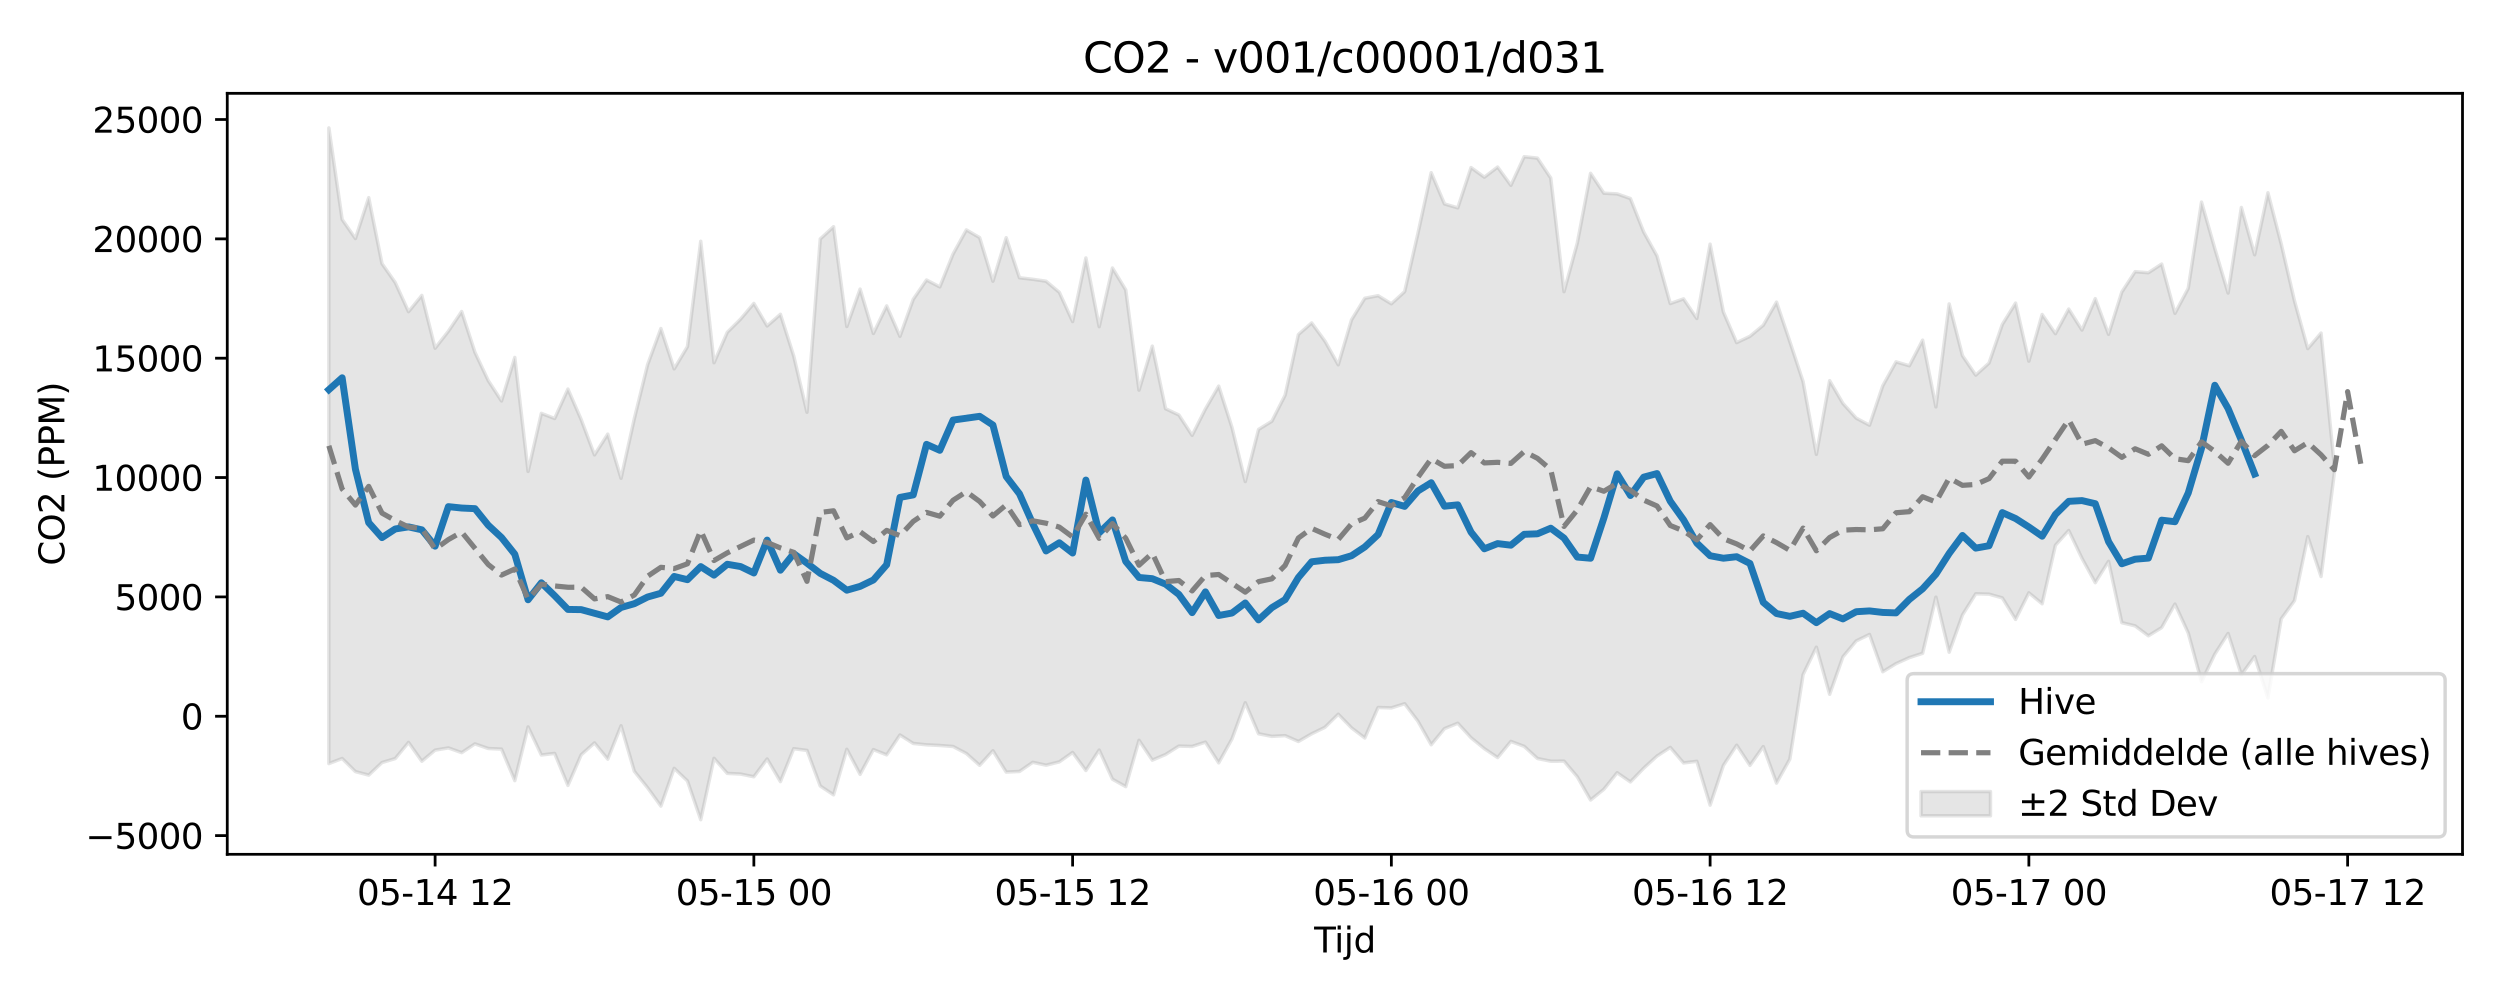 <?xml version="1.0" encoding="utf-8" standalone="no"?>
<!DOCTYPE svg PUBLIC "-//W3C//DTD SVG 1.1//EN"
  "http://www.w3.org/Graphics/SVG/1.1/DTD/svg11.dtd">
<svg xmlns:xlink="http://www.w3.org/1999/xlink" width="720pt" height="288pt" viewBox="0 0 720 288" xmlns="http://www.w3.org/2000/svg" version="1.1">
 <defs>
  <style type="text/css">*{stroke-linejoin: round; stroke-linecap: butt}</style>
 </defs>
 <g id="figure_1">
  <g id="patch_1">
   <path d="M 0 288 
L 720 288 
L 720 0 
L 0 0 
z
" style="fill: #ffffff"/>
  </g>
  <g id="axes_1">
   <g id="patch_2">
    <path d="M 65.45 246.04 
L 709.2 246.04 
L 709.2 26.88 
L 65.45 26.88 
z
" style="fill: #ffffff"/>
   </g>
   <g id="FillBetweenPolyCollection_1">
    <defs>
     <path id="m69f136a305" d="M 94.711 -251.158 
L 94.711 -68.08 
L 98.536 -69.557 
L 102.361 -65.774 
L 106.186 -64.768 
L 110.011 -68.386 
L 113.836 -69.535 
L 117.661 -74.186 
L 121.486 -68.759 
L 125.311 -71.963 
L 129.136 -72.599 
L 132.962 -71.233 
L 136.787 -73.764 
L 140.612 -72.426 
L 144.437 -72.256 
L 148.262 -63.182 
L 152.087 -78.648 
L 155.912 -70.561 
L 159.737 -71.018 
L 163.562 -61.794 
L 167.387 -70.618 
L 171.212 -74.043 
L 175.037 -69.369 
L 178.862 -78.974 
L 182.687 -65.86 
L 186.512 -61.119 
L 190.337 -55.846 
L 194.162 -66.716 
L 197.987 -63.082 
L 201.812 -51.922 
L 205.637 -69.607 
L 209.462 -65.26 
L 213.287 -65.073 
L 217.112 -64.289 
L 220.937 -69.415 
L 224.762 -62.9 
L 228.587 -72.375 
L 232.412 -71.88 
L 236.237 -61.629 
L 240.062 -59.085 
L 243.887 -72.209 
L 247.712 -64.986 
L 251.537 -72.113 
L 255.362 -70.597 
L 259.187 -76.327 
L 263.012 -73.886 
L 266.837 -73.494 
L 270.662 -73.3 
L 274.487 -73.01 
L 278.312 -70.994 
L 282.137 -67.585 
L 285.962 -71.791 
L 289.787 -65.642 
L 293.612 -65.815 
L 297.437 -68.452 
L 301.262 -67.625 
L 305.087 -68.579 
L 308.912 -71.291 
L 312.737 -66.088 
L 316.562 -71.99 
L 320.387 -63.59 
L 324.212 -61.448 
L 328.037 -74.8 
L 331.862 -69.083 
L 335.687 -70.702 
L 339.512 -73.124 
L 343.337 -73.024 
L 347.162 -74.265 
L 350.987 -68.301 
L 354.812 -75.192 
L 358.637 -85.61 
L 362.462 -76.677 
L 366.287 -75.922 
L 370.112 -76.136 
L 373.937 -74.456 
L 377.762 -76.669 
L 381.587 -78.528 
L 385.412 -82.305 
L 389.238 -78.376 
L 393.063 -75.462 
L 396.888 -84.243 
L 400.713 -84.123 
L 404.538 -85.327 
L 408.363 -80.297 
L 412.188 -73.512 
L 416.013 -78.15 
L 419.838 -79.709 
L 423.663 -75.53 
L 427.488 -72.397 
L 431.313 -69.818 
L 435.138 -74.475 
L 438.963 -73.048 
L 442.788 -69.546 
L 446.613 -68.774 
L 450.438 -68.791 
L 454.263 -64.272 
L 458.088 -57.596 
L 461.913 -60.682 
L 465.738 -65.456 
L 469.563 -62.804 
L 473.388 -66.76 
L 477.213 -70.245 
L 481.038 -72.742 
L 484.863 -68.269 
L 488.688 -68.744 
L 492.513 -56.125 
L 496.338 -67.555 
L 500.163 -73.38 
L 503.988 -67.567 
L 507.813 -72.988 
L 511.638 -62.466 
L 515.463 -69.364 
L 519.288 -93.704 
L 523.113 -101.615 
L 526.938 -88.032 
L 530.763 -98.825 
L 534.588 -103.412 
L 538.413 -105.278 
L 542.238 -94.54 
L 546.063 -96.876 
L 549.888 -98.608 
L 553.713 -99.848 
L 557.538 -116.019 
L 561.363 -100.159 
L 565.188 -110.883 
L 569.013 -116.989 
L 572.838 -116.882 
L 576.663 -115.807 
L 580.488 -109.61 
L 584.313 -117.264 
L 588.138 -114.116 
L 591.963 -130.971 
L 595.788 -135.221 
L 599.613 -127.194 
L 603.438 -120.188 
L 607.263 -126.341 
L 611.088 -108.67 
L 614.913 -107.751 
L 618.738 -104.886 
L 622.563 -107.247 
L 626.388 -114.023 
L 630.213 -105.696 
L 634.038 -91.651 
L 637.863 -99.593 
L 641.688 -105.565 
L 645.514 -93.665 
L 649.339 -98.925 
L 653.164 -86.987 
L 656.989 -109.766 
L 660.814 -115.031 
L 664.639 -133.453 
L 668.464 -121.958 
L 672.289 -151.761 
L 672.289 -153.706 
L 672.289 -153.706 
L 668.464 -192.075 
L 664.639 -187.594 
L 660.814 -201.326 
L 656.989 -217.751 
L 653.164 -232.492 
L 649.339 -214.623 
L 645.514 -228.245 
L 641.688 -203.612 
L 637.863 -216.415 
L 634.038 -229.806 
L 630.213 -204.968 
L 626.388 -197.759 
L 622.563 -211.958 
L 618.738 -209.452 
L 614.913 -209.757 
L 611.088 -203.901 
L 607.263 -191.716 
L 603.438 -201.997 
L 599.613 -192.941 
L 595.788 -199.003 
L 591.963 -191.905 
L 588.138 -197.428 
L 584.313 -183.981 
L 580.488 -200.715 
L 576.663 -194.546 
L 572.838 -183.433 
L 569.013 -179.965 
L 565.188 -185.569 
L 561.363 -200.47 
L 557.538 -170.821 
L 553.713 -190.038 
L 549.888 -182.663 
L 546.063 -183.789 
L 542.238 -176.89 
L 538.413 -165.546 
L 534.588 -167.579 
L 530.763 -171.815 
L 526.938 -178.363 
L 523.113 -157.146 
L 519.288 -178.094 
L 515.463 -189.648 
L 511.638 -200.991 
L 507.813 -194.322 
L 503.988 -191.144 
L 500.163 -189.328 
L 496.338 -198.156 
L 492.513 -217.687 
L 488.688 -196.271 
L 484.863 -201.924 
L 481.038 -200.583 
L 477.213 -214.306 
L 473.388 -221.176 
L 469.563 -230.814 
L 465.738 -232.163 
L 461.913 -232.361 
L 458.088 -238.08 
L 454.263 -217.994 
L 450.438 -203.996 
L 446.613 -236.727 
L 442.788 -242.464 
L 438.963 -242.871 
L 435.138 -234.621 
L 431.313 -239.889 
L 427.488 -236.963 
L 423.663 -239.749 
L 419.838 -228.136 
L 416.013 -229.264 
L 412.188 -238.271 
L 408.363 -220.775 
L 404.538 -204.012 
L 400.713 -200.503 
L 396.888 -202.843 
L 393.063 -202.099 
L 389.238 -195.881 
L 385.412 -182.933 
L 381.587 -189.763 
L 377.762 -194.999 
L 373.937 -191.654 
L 370.112 -174.181 
L 366.287 -166.675 
L 362.462 -164.321 
L 358.637 -149.309 
L 354.812 -164.898 
L 350.987 -176.8 
L 347.162 -170.208 
L 343.337 -162.619 
L 339.512 -168.496 
L 335.687 -170.285 
L 331.862 -188.315 
L 328.037 -175.635 
L 324.212 -204.513 
L 320.387 -210.821 
L 316.562 -193.914 
L 312.737 -213.714 
L 308.912 -195.404 
L 305.087 -203.81 
L 301.262 -207.014 
L 297.437 -207.566 
L 293.612 -208.004 
L 289.787 -219.542 
L 285.962 -207.012 
L 282.137 -219.568 
L 278.312 -221.786 
L 274.487 -214.855 
L 270.662 -205.373 
L 266.837 -207.359 
L 263.012 -201.797 
L 259.187 -191.136 
L 255.362 -199.905 
L 251.537 -191.969 
L 247.712 -204.75 
L 243.887 -193.96 
L 240.062 -222.704 
L 236.237 -219.184 
L 232.412 -169.274 
L 228.587 -185.492 
L 224.762 -197.487 
L 220.937 -194.119 
L 217.112 -200.618 
L 213.287 -196.101 
L 209.462 -192.297 
L 205.637 -183.533 
L 201.812 -218.514 
L 197.987 -188.172 
L 194.162 -181.771 
L 190.337 -193.385 
L 186.512 -182.977 
L 182.687 -167.422 
L 178.862 -150.255 
L 175.037 -162.973 
L 171.212 -156.993 
L 167.387 -167.148 
L 163.562 -175.948 
L 159.737 -167.476 
L 155.912 -168.957 
L 152.087 -152.225 
L 148.262 -185.066 
L 144.437 -172.514 
L 140.612 -178.401 
L 136.787 -186.527 
L 132.962 -198.284 
L 129.136 -192.609 
L 125.311 -187.72 
L 121.486 -202.921 
L 117.661 -198.23 
L 113.836 -206.618 
L 110.011 -212.081 
L 106.186 -231.077 
L 102.361 -219.302 
L 98.536 -224.8 
L 94.711 -251.158 
z
" style="stroke: #808080; stroke-opacity: 0.2"/>
    </defs>
    <g clip-path="url(#p829b14eae7)">
     <use xlink:href="#m69f136a305" x="0" y="288" style="fill: #808080; fill-opacity: 0.2; stroke: #808080; stroke-opacity: 0.2"/>
    </g>
   </g>
   <g id="matplotlib.axis_1">
    <g id="xtick_1">
     <g id="line2d_1">
      <defs>
       <path id="m6508f97ff0" d="M 0 0 
L 0 3.5 
" style="stroke: #000000; stroke-width: 0.8"/>
      </defs>
      <g>
       <use xlink:href="#m6508f97ff0" x="125.311" y="246.04" style="stroke: #000000; stroke-width: 0.8"/>
      </g>
     </g>
     <g id="text_1">
      <!-- 05-14 12 -->
      <g transform="translate(102.831 260.638) scale(0.1 -0.1)">
       <defs>
        <path id="DejaVuSans-30" d="M 2034 4250 
Q 1547 4250 1301 3770 
Q 1056 3291 1056 2328 
Q 1056 1369 1301 889 
Q 1547 409 2034 409 
Q 2525 409 2770 889 
Q 3016 1369 3016 2328 
Q 3016 3291 2770 3770 
Q 2525 4250 2034 4250 
z
M 2034 4750 
Q 2819 4750 3233 4129 
Q 3647 3509 3647 2328 
Q 3647 1150 3233 529 
Q 2819 -91 2034 -91 
Q 1250 -91 836 529 
Q 422 1150 422 2328 
Q 422 3509 836 4129 
Q 1250 4750 2034 4750 
z
" transform="scale(0.016)"/>
        <path id="DejaVuSans-35" d="M 691 4666 
L 3169 4666 
L 3169 4134 
L 1269 4134 
L 1269 2991 
Q 1406 3038 1543 3061 
Q 1681 3084 1819 3084 
Q 2600 3084 3056 2656 
Q 3513 2228 3513 1497 
Q 3513 744 3044 326 
Q 2575 -91 1722 -91 
Q 1428 -91 1123 -41 
Q 819 9 494 109 
L 494 744 
Q 775 591 1075 516 
Q 1375 441 1709 441 
Q 2250 441 2565 725 
Q 2881 1009 2881 1497 
Q 2881 1984 2565 2268 
Q 2250 2553 1709 2553 
Q 1456 2553 1204 2497 
Q 953 2441 691 2322 
L 691 4666 
z
" transform="scale(0.016)"/>
        <path id="DejaVuSans-2d" d="M 313 2009 
L 1997 2009 
L 1997 1497 
L 313 1497 
L 313 2009 
z
" transform="scale(0.016)"/>
        <path id="DejaVuSans-31" d="M 794 531 
L 1825 531 
L 1825 4091 
L 703 3866 
L 703 4441 
L 1819 4666 
L 2450 4666 
L 2450 531 
L 3481 531 
L 3481 0 
L 794 0 
L 794 531 
z
" transform="scale(0.016)"/>
        <path id="DejaVuSans-34" d="M 2419 4116 
L 825 1625 
L 2419 1625 
L 2419 4116 
z
M 2253 4666 
L 3047 4666 
L 3047 1625 
L 3713 1625 
L 3713 1100 
L 3047 1100 
L 3047 0 
L 2419 0 
L 2419 1100 
L 313 1100 
L 313 1709 
L 2253 4666 
z
" transform="scale(0.016)"/>
        <path id="DejaVuSans-20" transform="scale(0.016)"/>
        <path id="DejaVuSans-32" d="M 1228 531 
L 3431 531 
L 3431 0 
L 469 0 
L 469 531 
Q 828 903 1448 1529 
Q 2069 2156 2228 2338 
Q 2531 2678 2651 2914 
Q 2772 3150 2772 3378 
Q 2772 3750 2511 3984 
Q 2250 4219 1831 4219 
Q 1534 4219 1204 4116 
Q 875 4013 500 3803 
L 500 4441 
Q 881 4594 1212 4672 
Q 1544 4750 1819 4750 
Q 2544 4750 2975 4387 
Q 3406 4025 3406 3419 
Q 3406 3131 3298 2873 
Q 3191 2616 2906 2266 
Q 2828 2175 2409 1742 
Q 1991 1309 1228 531 
z
" transform="scale(0.016)"/>
       </defs>
       <use xlink:href="#DejaVuSans-30"/>
       <use xlink:href="#DejaVuSans-35" transform="translate(63.623 0)"/>
       <use xlink:href="#DejaVuSans-2d" transform="translate(127.246 0)"/>
       <use xlink:href="#DejaVuSans-31" transform="translate(163.33 0)"/>
       <use xlink:href="#DejaVuSans-34" transform="translate(226.953 0)"/>
       <use xlink:href="#DejaVuSans-20" transform="translate(290.576 0)"/>
       <use xlink:href="#DejaVuSans-31" transform="translate(322.363 0)"/>
       <use xlink:href="#DejaVuSans-32" transform="translate(385.986 0)"/>
      </g>
     </g>
    </g>
    <g id="xtick_2">
     <g id="line2d_2">
      <g>
       <use xlink:href="#m6508f97ff0" x="217.112" y="246.04" style="stroke: #000000; stroke-width: 0.8"/>
      </g>
     </g>
     <g id="text_2">
      <!-- 05-15 00 -->
      <g transform="translate(194.631 260.638) scale(0.1 -0.1)">
       <use xlink:href="#DejaVuSans-30"/>
       <use xlink:href="#DejaVuSans-35" transform="translate(63.623 0)"/>
       <use xlink:href="#DejaVuSans-2d" transform="translate(127.246 0)"/>
       <use xlink:href="#DejaVuSans-31" transform="translate(163.33 0)"/>
       <use xlink:href="#DejaVuSans-35" transform="translate(226.953 0)"/>
       <use xlink:href="#DejaVuSans-20" transform="translate(290.576 0)"/>
       <use xlink:href="#DejaVuSans-30" transform="translate(322.363 0)"/>
       <use xlink:href="#DejaVuSans-30" transform="translate(385.986 0)"/>
      </g>
     </g>
    </g>
    <g id="xtick_3">
     <g id="line2d_3">
      <g>
       <use xlink:href="#m6508f97ff0" x="308.912" y="246.04" style="stroke: #000000; stroke-width: 0.8"/>
      </g>
     </g>
     <g id="text_3">
      <!-- 05-15 12 -->
      <g transform="translate(286.432 260.638) scale(0.1 -0.1)">
       <use xlink:href="#DejaVuSans-30"/>
       <use xlink:href="#DejaVuSans-35" transform="translate(63.623 0)"/>
       <use xlink:href="#DejaVuSans-2d" transform="translate(127.246 0)"/>
       <use xlink:href="#DejaVuSans-31" transform="translate(163.33 0)"/>
       <use xlink:href="#DejaVuSans-35" transform="translate(226.953 0)"/>
       <use xlink:href="#DejaVuSans-20" transform="translate(290.576 0)"/>
       <use xlink:href="#DejaVuSans-31" transform="translate(322.363 0)"/>
       <use xlink:href="#DejaVuSans-32" transform="translate(385.986 0)"/>
      </g>
     </g>
    </g>
    <g id="xtick_4">
     <g id="line2d_4">
      <g>
       <use xlink:href="#m6508f97ff0" x="400.713" y="246.04" style="stroke: #000000; stroke-width: 0.8"/>
      </g>
     </g>
     <g id="text_4">
      <!-- 05-16 00 -->
      <g transform="translate(378.232 260.638) scale(0.1 -0.1)">
       <defs>
        <path id="DejaVuSans-36" d="M 2113 2584 
Q 1688 2584 1439 2293 
Q 1191 2003 1191 1497 
Q 1191 994 1439 701 
Q 1688 409 2113 409 
Q 2538 409 2786 701 
Q 3034 994 3034 1497 
Q 3034 2003 2786 2293 
Q 2538 2584 2113 2584 
z
M 3366 4563 
L 3366 3988 
Q 3128 4100 2886 4159 
Q 2644 4219 2406 4219 
Q 1781 4219 1451 3797 
Q 1122 3375 1075 2522 
Q 1259 2794 1537 2939 
Q 1816 3084 2150 3084 
Q 2853 3084 3261 2657 
Q 3669 2231 3669 1497 
Q 3669 778 3244 343 
Q 2819 -91 2113 -91 
Q 1303 -91 875 529 
Q 447 1150 447 2328 
Q 447 3434 972 4092 
Q 1497 4750 2381 4750 
Q 2619 4750 2861 4703 
Q 3103 4656 3366 4563 
z
" transform="scale(0.016)"/>
       </defs>
       <use xlink:href="#DejaVuSans-30"/>
       <use xlink:href="#DejaVuSans-35" transform="translate(63.623 0)"/>
       <use xlink:href="#DejaVuSans-2d" transform="translate(127.246 0)"/>
       <use xlink:href="#DejaVuSans-31" transform="translate(163.33 0)"/>
       <use xlink:href="#DejaVuSans-36" transform="translate(226.953 0)"/>
       <use xlink:href="#DejaVuSans-20" transform="translate(290.576 0)"/>
       <use xlink:href="#DejaVuSans-30" transform="translate(322.363 0)"/>
       <use xlink:href="#DejaVuSans-30" transform="translate(385.986 0)"/>
      </g>
     </g>
    </g>
    <g id="xtick_5">
     <g id="line2d_5">
      <g>
       <use xlink:href="#m6508f97ff0" x="492.513" y="246.04" style="stroke: #000000; stroke-width: 0.8"/>
      </g>
     </g>
     <g id="text_5">
      <!-- 05-16 12 -->
      <g transform="translate(470.032 260.638) scale(0.1 -0.1)">
       <use xlink:href="#DejaVuSans-30"/>
       <use xlink:href="#DejaVuSans-35" transform="translate(63.623 0)"/>
       <use xlink:href="#DejaVuSans-2d" transform="translate(127.246 0)"/>
       <use xlink:href="#DejaVuSans-31" transform="translate(163.33 0)"/>
       <use xlink:href="#DejaVuSans-36" transform="translate(226.953 0)"/>
       <use xlink:href="#DejaVuSans-20" transform="translate(290.576 0)"/>
       <use xlink:href="#DejaVuSans-31" transform="translate(322.363 0)"/>
       <use xlink:href="#DejaVuSans-32" transform="translate(385.986 0)"/>
      </g>
     </g>
    </g>
    <g id="xtick_6">
     <g id="line2d_6">
      <g>
       <use xlink:href="#m6508f97ff0" x="584.313" y="246.04" style="stroke: #000000; stroke-width: 0.8"/>
      </g>
     </g>
     <g id="text_6">
      <!-- 05-17 00 -->
      <g transform="translate(561.833 260.638) scale(0.1 -0.1)">
       <defs>
        <path id="DejaVuSans-37" d="M 525 4666 
L 3525 4666 
L 3525 4397 
L 1831 0 
L 1172 0 
L 2766 4134 
L 525 4134 
L 525 4666 
z
" transform="scale(0.016)"/>
       </defs>
       <use xlink:href="#DejaVuSans-30"/>
       <use xlink:href="#DejaVuSans-35" transform="translate(63.623 0)"/>
       <use xlink:href="#DejaVuSans-2d" transform="translate(127.246 0)"/>
       <use xlink:href="#DejaVuSans-31" transform="translate(163.33 0)"/>
       <use xlink:href="#DejaVuSans-37" transform="translate(226.953 0)"/>
       <use xlink:href="#DejaVuSans-20" transform="translate(290.576 0)"/>
       <use xlink:href="#DejaVuSans-30" transform="translate(322.363 0)"/>
       <use xlink:href="#DejaVuSans-30" transform="translate(385.986 0)"/>
      </g>
     </g>
    </g>
    <g id="xtick_7">
     <g id="line2d_7">
      <g>
       <use xlink:href="#m6508f97ff0" x="676.114" y="246.04" style="stroke: #000000; stroke-width: 0.8"/>
      </g>
     </g>
     <g id="text_7">
      <!-- 05-17 12 -->
      <g transform="translate(653.633 260.638) scale(0.1 -0.1)">
       <use xlink:href="#DejaVuSans-30"/>
       <use xlink:href="#DejaVuSans-35" transform="translate(63.623 0)"/>
       <use xlink:href="#DejaVuSans-2d" transform="translate(127.246 0)"/>
       <use xlink:href="#DejaVuSans-31" transform="translate(163.33 0)"/>
       <use xlink:href="#DejaVuSans-37" transform="translate(226.953 0)"/>
       <use xlink:href="#DejaVuSans-20" transform="translate(290.576 0)"/>
       <use xlink:href="#DejaVuSans-31" transform="translate(322.363 0)"/>
       <use xlink:href="#DejaVuSans-32" transform="translate(385.986 0)"/>
      </g>
     </g>
    </g>
    <g id="text_8">
     <!-- Tijd -->
     <g transform="translate(378.475 274.317) scale(0.1 -0.1)">
      <defs>
       <path id="DejaVuSans-54" d="M -19 4666 
L 3928 4666 
L 3928 4134 
L 2272 4134 
L 2272 0 
L 1638 0 
L 1638 4134 
L -19 4134 
L -19 4666 
z
" transform="scale(0.016)"/>
       <path id="DejaVuSans-69" d="M 603 3500 
L 1178 3500 
L 1178 0 
L 603 0 
L 603 3500 
z
M 603 4863 
L 1178 4863 
L 1178 4134 
L 603 4134 
L 603 4863 
z
" transform="scale(0.016)"/>
       <path id="DejaVuSans-6a" d="M 603 3500 
L 1178 3500 
L 1178 -63 
Q 1178 -731 923 -1031 
Q 669 -1331 103 -1331 
L -116 -1331 
L -116 -844 
L 38 -844 
Q 366 -844 484 -692 
Q 603 -541 603 -63 
L 603 3500 
z
M 603 4863 
L 1178 4863 
L 1178 4134 
L 603 4134 
L 603 4863 
z
" transform="scale(0.016)"/>
       <path id="DejaVuSans-64" d="M 2906 2969 
L 2906 4863 
L 3481 4863 
L 3481 0 
L 2906 0 
L 2906 525 
Q 2725 213 2448 61 
Q 2172 -91 1784 -91 
Q 1150 -91 751 415 
Q 353 922 353 1747 
Q 353 2572 751 3078 
Q 1150 3584 1784 3584 
Q 2172 3584 2448 3432 
Q 2725 3281 2906 2969 
z
M 947 1747 
Q 947 1113 1208 752 
Q 1469 391 1925 391 
Q 2381 391 2643 752 
Q 2906 1113 2906 1747 
Q 2906 2381 2643 2742 
Q 2381 3103 1925 3103 
Q 1469 3103 1208 2742 
Q 947 2381 947 1747 
z
" transform="scale(0.016)"/>
      </defs>
      <use xlink:href="#DejaVuSans-54"/>
      <use xlink:href="#DejaVuSans-69" transform="translate(57.959 0)"/>
      <use xlink:href="#DejaVuSans-6a" transform="translate(85.742 0)"/>
      <use xlink:href="#DejaVuSans-64" transform="translate(113.525 0)"/>
     </g>
    </g>
   </g>
   <g id="matplotlib.axis_2">
    <g id="ytick_1">
     <g id="line2d_8">
      <defs>
       <path id="ma6e8228892" d="M 0 0 
L -3.5 0 
" style="stroke: #000000; stroke-width: 0.8"/>
      </defs>
      <g>
       <use xlink:href="#ma6e8228892" x="65.45" y="240.656" style="stroke: #000000; stroke-width: 0.8"/>
      </g>
     </g>
     <g id="text_9">
      <!-- −5000 -->
      <g transform="translate(24.62 244.455) scale(0.1 -0.1)">
       <defs>
        <path id="DejaVuSans-2212" d="M 678 2272 
L 4684 2272 
L 4684 1741 
L 678 1741 
L 678 2272 
z
" transform="scale(0.016)"/>
       </defs>
       <use xlink:href="#DejaVuSans-2212"/>
       <use xlink:href="#DejaVuSans-35" transform="translate(83.789 0)"/>
       <use xlink:href="#DejaVuSans-30" transform="translate(147.412 0)"/>
       <use xlink:href="#DejaVuSans-30" transform="translate(211.035 0)"/>
       <use xlink:href="#DejaVuSans-30" transform="translate(274.658 0)"/>
      </g>
     </g>
    </g>
    <g id="ytick_2">
     <g id="line2d_9">
      <g>
       <use xlink:href="#ma6e8228892" x="65.45" y="206.282" style="stroke: #000000; stroke-width: 0.8"/>
      </g>
     </g>
     <g id="text_10">
      <!-- 0 -->
      <g transform="translate(52.087 210.082) scale(0.1 -0.1)">
       <use xlink:href="#DejaVuSans-30"/>
      </g>
     </g>
    </g>
    <g id="ytick_3">
     <g id="line2d_10">
      <g>
       <use xlink:href="#ma6e8228892" x="65.45" y="171.909" style="stroke: #000000; stroke-width: 0.8"/>
      </g>
     </g>
     <g id="text_11">
      <!-- 5000 -->
      <g transform="translate(33 175.708) scale(0.1 -0.1)">
       <use xlink:href="#DejaVuSans-35"/>
       <use xlink:href="#DejaVuSans-30" transform="translate(63.623 0)"/>
       <use xlink:href="#DejaVuSans-30" transform="translate(127.246 0)"/>
       <use xlink:href="#DejaVuSans-30" transform="translate(190.869 0)"/>
      </g>
     </g>
    </g>
    <g id="ytick_4">
     <g id="line2d_11">
      <g>
       <use xlink:href="#ma6e8228892" x="65.45" y="137.535" style="stroke: #000000; stroke-width: 0.8"/>
      </g>
     </g>
     <g id="text_12">
      <!-- 10000 -->
      <g transform="translate(26.637 141.335) scale(0.1 -0.1)">
       <use xlink:href="#DejaVuSans-31"/>
       <use xlink:href="#DejaVuSans-30" transform="translate(63.623 0)"/>
       <use xlink:href="#DejaVuSans-30" transform="translate(127.246 0)"/>
       <use xlink:href="#DejaVuSans-30" transform="translate(190.869 0)"/>
       <use xlink:href="#DejaVuSans-30" transform="translate(254.492 0)"/>
      </g>
     </g>
    </g>
    <g id="ytick_5">
     <g id="line2d_12">
      <g>
       <use xlink:href="#ma6e8228892" x="65.45" y="103.162" style="stroke: #000000; stroke-width: 0.8"/>
      </g>
     </g>
     <g id="text_13">
      <!-- 15000 -->
      <g transform="translate(26.637 106.961) scale(0.1 -0.1)">
       <use xlink:href="#DejaVuSans-31"/>
       <use xlink:href="#DejaVuSans-35" transform="translate(63.623 0)"/>
       <use xlink:href="#DejaVuSans-30" transform="translate(127.246 0)"/>
       <use xlink:href="#DejaVuSans-30" transform="translate(190.869 0)"/>
       <use xlink:href="#DejaVuSans-30" transform="translate(254.492 0)"/>
      </g>
     </g>
    </g>
    <g id="ytick_6">
     <g id="line2d_13">
      <g>
       <use xlink:href="#ma6e8228892" x="65.45" y="68.788" style="stroke: #000000; stroke-width: 0.8"/>
      </g>
     </g>
     <g id="text_14">
      <!-- 20000 -->
      <g transform="translate(26.637 72.588) scale(0.1 -0.1)">
       <use xlink:href="#DejaVuSans-32"/>
       <use xlink:href="#DejaVuSans-30" transform="translate(63.623 0)"/>
       <use xlink:href="#DejaVuSans-30" transform="translate(127.246 0)"/>
       <use xlink:href="#DejaVuSans-30" transform="translate(190.869 0)"/>
       <use xlink:href="#DejaVuSans-30" transform="translate(254.492 0)"/>
      </g>
     </g>
    </g>
    <g id="ytick_7">
     <g id="line2d_14">
      <g>
       <use xlink:href="#ma6e8228892" x="65.45" y="34.415" style="stroke: #000000; stroke-width: 0.8"/>
      </g>
     </g>
     <g id="text_15">
      <!-- 25000 -->
      <g transform="translate(26.637 38.214) scale(0.1 -0.1)">
       <use xlink:href="#DejaVuSans-32"/>
       <use xlink:href="#DejaVuSans-35" transform="translate(63.623 0)"/>
       <use xlink:href="#DejaVuSans-30" transform="translate(127.246 0)"/>
       <use xlink:href="#DejaVuSans-30" transform="translate(190.869 0)"/>
       <use xlink:href="#DejaVuSans-30" transform="translate(254.492 0)"/>
      </g>
     </g>
    </g>
    <g id="text_16">
     <!-- CO2 (PPM) -->
     <g transform="translate(18.541 162.903) rotate(-90) scale(0.1 -0.1)">
      <defs>
       <path id="DejaVuSans-43" d="M 4122 4306 
L 4122 3641 
Q 3803 3938 3442 4084 
Q 3081 4231 2675 4231 
Q 1875 4231 1450 3742 
Q 1025 3253 1025 2328 
Q 1025 1406 1450 917 
Q 1875 428 2675 428 
Q 3081 428 3442 575 
Q 3803 722 4122 1019 
L 4122 359 
Q 3791 134 3420 21 
Q 3050 -91 2638 -91 
Q 1578 -91 968 557 
Q 359 1206 359 2328 
Q 359 3453 968 4101 
Q 1578 4750 2638 4750 
Q 3056 4750 3426 4639 
Q 3797 4528 4122 4306 
z
" transform="scale(0.016)"/>
       <path id="DejaVuSans-4f" d="M 2522 4238 
Q 1834 4238 1429 3725 
Q 1025 3213 1025 2328 
Q 1025 1447 1429 934 
Q 1834 422 2522 422 
Q 3209 422 3611 934 
Q 4013 1447 4013 2328 
Q 4013 3213 3611 3725 
Q 3209 4238 2522 4238 
z
M 2522 4750 
Q 3503 4750 4090 4092 
Q 4678 3434 4678 2328 
Q 4678 1225 4090 567 
Q 3503 -91 2522 -91 
Q 1538 -91 948 565 
Q 359 1222 359 2328 
Q 359 3434 948 4092 
Q 1538 4750 2522 4750 
z
" transform="scale(0.016)"/>
       <path id="DejaVuSans-28" d="M 1984 4856 
Q 1566 4138 1362 3434 
Q 1159 2731 1159 2009 
Q 1159 1288 1364 580 
Q 1569 -128 1984 -844 
L 1484 -844 
Q 1016 -109 783 600 
Q 550 1309 550 2009 
Q 550 2706 781 3412 
Q 1013 4119 1484 4856 
L 1984 4856 
z
" transform="scale(0.016)"/>
       <path id="DejaVuSans-50" d="M 1259 4147 
L 1259 2394 
L 2053 2394 
Q 2494 2394 2734 2622 
Q 2975 2850 2975 3272 
Q 2975 3691 2734 3919 
Q 2494 4147 2053 4147 
L 1259 4147 
z
M 628 4666 
L 2053 4666 
Q 2838 4666 3239 4311 
Q 3641 3956 3641 3272 
Q 3641 2581 3239 2228 
Q 2838 1875 2053 1875 
L 1259 1875 
L 1259 0 
L 628 0 
L 628 4666 
z
" transform="scale(0.016)"/>
       <path id="DejaVuSans-4d" d="M 628 4666 
L 1569 4666 
L 2759 1491 
L 3956 4666 
L 4897 4666 
L 4897 0 
L 4281 0 
L 4281 4097 
L 3078 897 
L 2444 897 
L 1241 4097 
L 1241 0 
L 628 0 
L 628 4666 
z
" transform="scale(0.016)"/>
       <path id="DejaVuSans-29" d="M 513 4856 
L 1013 4856 
Q 1481 4119 1714 3412 
Q 1947 2706 1947 2009 
Q 1947 1309 1714 600 
Q 1481 -109 1013 -844 
L 513 -844 
Q 928 -128 1133 580 
Q 1338 1288 1338 2009 
Q 1338 2731 1133 3434 
Q 928 4138 513 4856 
z
" transform="scale(0.016)"/>
      </defs>
      <use xlink:href="#DejaVuSans-43"/>
      <use xlink:href="#DejaVuSans-4f" transform="translate(69.824 0)"/>
      <use xlink:href="#DejaVuSans-32" transform="translate(148.535 0)"/>
      <use xlink:href="#DejaVuSans-20" transform="translate(212.158 0)"/>
      <use xlink:href="#DejaVuSans-28" transform="translate(243.945 0)"/>
      <use xlink:href="#DejaVuSans-50" transform="translate(282.959 0)"/>
      <use xlink:href="#DejaVuSans-50" transform="translate(343.262 0)"/>
      <use xlink:href="#DejaVuSans-4d" transform="translate(403.564 0)"/>
      <use xlink:href="#DejaVuSans-29" transform="translate(489.844 0)"/>
     </g>
    </g>
   </g>
   <g id="line2d_15">
    <path d="M 94.711 112.223 
L 98.536 108.808 
L 102.361 135.132 
L 106.186 150.524 
L 110.011 154.832 
L 113.836 152.341 
L 117.661 151.742 
L 121.486 152.589 
L 125.311 157.291 
L 129.136 145.911 
L 132.962 146.314 
L 136.787 146.491 
L 140.612 151.255 
L 144.437 154.809 
L 148.262 159.61 
L 152.087 172.729 
L 155.912 167.848 
L 159.737 171.565 
L 163.562 175.513 
L 167.387 175.575 
L 175.037 177.665 
L 178.862 174.954 
L 182.687 173.866 
L 186.512 171.939 
L 190.337 170.857 
L 194.162 166.017 
L 197.987 166.95 
L 201.812 163.183 
L 205.637 165.644 
L 209.462 162.509 
L 213.287 163.167 
L 217.112 165.02 
L 220.937 155.552 
L 224.762 164.216 
L 228.587 159.45 
L 232.412 162.188 
L 236.237 165.135 
L 240.062 167.136 
L 243.887 169.977 
L 247.712 168.877 
L 251.537 167.03 
L 255.362 162.637 
L 259.187 143.253 
L 263.012 142.533 
L 266.837 127.977 
L 270.662 129.687 
L 274.487 120.977 
L 282.137 119.902 
L 285.962 122.409 
L 289.787 137.231 
L 293.612 142.228 
L 297.437 150.847 
L 301.262 158.677 
L 305.087 156.315 
L 308.912 159.271 
L 312.737 138.264 
L 316.562 153.455 
L 320.387 149.745 
L 324.212 161.686 
L 328.037 166.313 
L 331.862 166.657 
L 335.687 168.231 
L 339.512 171.19 
L 343.337 176.437 
L 347.162 170.461 
L 350.987 177.264 
L 354.812 176.554 
L 358.637 173.655 
L 362.462 178.525 
L 366.287 175.012 
L 370.112 172.683 
L 373.937 166.322 
L 377.762 161.789 
L 381.587 161.347 
L 385.412 161.191 
L 389.238 160.05 
L 393.063 157.52 
L 396.888 153.952 
L 400.713 144.719 
L 404.538 145.835 
L 408.363 141.401 
L 412.188 139.025 
L 416.013 145.783 
L 419.838 145.393 
L 423.663 153.265 
L 427.488 158.054 
L 431.313 156.554 
L 435.138 157.016 
L 438.963 153.881 
L 442.788 153.737 
L 446.613 152.123 
L 450.438 154.967 
L 454.263 160.438 
L 458.088 160.772 
L 461.913 149.198 
L 465.738 136.461 
L 469.563 142.703 
L 473.388 137.418 
L 477.213 136.387 
L 481.038 144.353 
L 484.863 149.715 
L 488.688 156.416 
L 492.513 160.052 
L 496.338 160.765 
L 500.163 160.334 
L 503.988 162.28 
L 507.813 173.472 
L 511.638 176.696 
L 515.463 177.503 
L 519.288 176.609 
L 523.113 179.327 
L 526.938 176.717 
L 530.763 178.243 
L 534.588 176.176 
L 538.413 175.942 
L 542.238 176.382 
L 546.063 176.51 
L 549.888 172.635 
L 553.713 169.574 
L 557.538 165.366 
L 561.363 159.39 
L 565.188 154.218 
L 569.013 157.857 
L 572.838 157.172 
L 576.663 147.627 
L 580.488 149.335 
L 584.313 151.777 
L 588.138 154.424 
L 591.963 148.154 
L 595.788 144.387 
L 599.613 144.169 
L 603.438 145.063 
L 607.263 155.996 
L 611.088 162.364 
L 614.913 161.051 
L 618.738 160.735 
L 622.563 149.807 
L 626.388 150.254 
L 630.213 141.983 
L 634.038 129.091 
L 637.863 110.958 
L 641.688 117.647 
L 645.514 126.779 
L 649.339 136.511 
L 649.339 136.511 
" clip-path="url(#p829b14eae7)" style="fill: none; stroke: #1f77b4; stroke-width: 2; stroke-linecap: square"/>
   </g>
   <g id="line2d_16">
    <path d="M 94.711 128.381 
L 98.536 140.821 
L 102.361 145.462 
L 106.186 140.077 
L 110.011 147.766 
L 113.836 149.924 
L 117.661 151.792 
L 121.486 152.16 
L 125.311 158.158 
L 129.136 155.396 
L 132.962 153.241 
L 140.612 162.586 
L 144.437 165.615 
L 148.262 163.876 
L 152.087 172.564 
L 155.912 168.241 
L 159.737 168.753 
L 163.562 169.129 
L 167.387 169.117 
L 171.212 172.482 
L 175.037 171.829 
L 178.862 173.386 
L 182.687 171.359 
L 186.512 165.952 
L 190.337 163.385 
L 194.162 163.756 
L 197.987 162.373 
L 201.812 152.782 
L 205.637 161.43 
L 209.462 159.221 
L 217.112 155.546 
L 220.937 156.233 
L 224.762 157.807 
L 228.587 159.066 
L 232.412 167.423 
L 236.237 147.593 
L 240.062 147.105 
L 243.887 154.915 
L 247.712 153.132 
L 251.537 155.959 
L 255.362 152.749 
L 259.187 154.268 
L 263.012 150.159 
L 266.837 147.573 
L 270.662 148.664 
L 274.487 144.067 
L 278.312 141.61 
L 282.137 144.423 
L 285.962 148.599 
L 289.787 145.408 
L 293.612 151.091 
L 297.437 149.991 
L 301.262 150.681 
L 305.087 151.805 
L 308.912 154.652 
L 312.737 148.099 
L 316.562 155.048 
L 320.387 150.795 
L 324.212 155.019 
L 328.037 162.783 
L 331.862 159.301 
L 335.687 167.507 
L 339.512 167.19 
L 343.337 170.178 
L 347.162 165.763 
L 350.987 165.45 
L 358.637 170.54 
L 362.462 167.501 
L 366.287 166.702 
L 370.112 162.841 
L 373.937 154.945 
L 377.762 152.166 
L 381.587 153.855 
L 385.412 155.381 
L 389.238 150.872 
L 393.063 149.219 
L 396.888 144.457 
L 400.713 145.687 
L 404.538 143.33 
L 408.363 137.464 
L 412.188 132.108 
L 416.013 134.293 
L 419.838 134.077 
L 423.663 130.36 
L 427.488 133.32 
L 431.313 133.147 
L 435.138 133.452 
L 438.963 130.041 
L 442.788 131.995 
L 446.613 135.25 
L 450.438 151.606 
L 454.263 146.867 
L 458.088 140.162 
L 461.913 141.478 
L 465.738 139.19 
L 469.563 141.191 
L 473.388 144.032 
L 477.213 145.725 
L 481.038 151.337 
L 484.863 152.904 
L 488.688 155.493 
L 492.513 151.094 
L 496.338 155.145 
L 500.163 156.646 
L 503.988 158.644 
L 507.813 154.345 
L 511.638 156.271 
L 515.463 158.494 
L 519.288 152.101 
L 523.113 158.619 
L 526.938 154.803 
L 530.763 152.68 
L 534.588 152.504 
L 538.413 152.588 
L 542.238 152.285 
L 546.063 147.668 
L 549.888 147.365 
L 553.713 143.057 
L 557.538 144.58 
L 561.363 137.685 
L 565.188 139.774 
L 569.013 139.523 
L 572.838 137.842 
L 576.663 132.824 
L 580.488 132.837 
L 584.313 137.377 
L 588.138 132.228 
L 595.788 120.888 
L 599.613 127.932 
L 603.438 126.907 
L 607.263 128.971 
L 611.088 131.714 
L 614.913 129.246 
L 618.738 130.831 
L 622.563 128.397 
L 626.388 132.109 
L 630.213 132.668 
L 634.038 127.271 
L 637.863 129.996 
L 641.688 133.412 
L 645.514 127.045 
L 649.339 131.226 
L 653.164 128.261 
L 656.989 124.241 
L 660.814 129.822 
L 664.639 127.477 
L 668.464 130.984 
L 672.289 135.267 
L 676.114 112.797 
L 679.939 133.768 
L 679.939 133.768 
" clip-path="url(#p829b14eae7)" style="fill: none; stroke-dasharray: 5.55,2.4; stroke-dashoffset: 0; stroke: #808080; stroke-width: 1.5"/>
   </g>
   <g id="patch_3">
    <path d="M 65.45 246.04 
L 65.45 26.88 
" style="fill: none; stroke: #000000; stroke-width: 0.8; stroke-linejoin: miter; stroke-linecap: square"/>
   </g>
   <g id="patch_4">
    <path d="M 709.2 246.04 
L 709.2 26.88 
" style="fill: none; stroke: #000000; stroke-width: 0.8; stroke-linejoin: miter; stroke-linecap: square"/>
   </g>
   <g id="patch_5">
    <path d="M 65.45 246.04 
L 709.2 246.04 
" style="fill: none; stroke: #000000; stroke-width: 0.8; stroke-linejoin: miter; stroke-linecap: square"/>
   </g>
   <g id="patch_6">
    <path d="M 65.45 26.88 
L 709.2 26.88 
" style="fill: none; stroke: #000000; stroke-width: 0.8; stroke-linejoin: miter; stroke-linecap: square"/>
   </g>
   <g id="text_17">
    <!-- CO2 - v001/c00001/d031 -->
    <g transform="translate(311.922 20.88) scale(0.12 -0.12)">
     <defs>
      <path id="DejaVuSans-76" d="M 191 3500 
L 800 3500 
L 1894 563 
L 2988 3500 
L 3597 3500 
L 2284 0 
L 1503 0 
L 191 3500 
z
" transform="scale(0.016)"/>
      <path id="DejaVuSans-2f" d="M 1625 4666 
L 2156 4666 
L 531 -594 
L 0 -594 
L 1625 4666 
z
" transform="scale(0.016)"/>
      <path id="DejaVuSans-63" d="M 3122 3366 
L 3122 2828 
Q 2878 2963 2633 3030 
Q 2388 3097 2138 3097 
Q 1578 3097 1268 2742 
Q 959 2388 959 1747 
Q 959 1106 1268 751 
Q 1578 397 2138 397 
Q 2388 397 2633 464 
Q 2878 531 3122 666 
L 3122 134 
Q 2881 22 2623 -34 
Q 2366 -91 2075 -91 
Q 1284 -91 818 406 
Q 353 903 353 1747 
Q 353 2603 823 3093 
Q 1294 3584 2113 3584 
Q 2378 3584 2631 3529 
Q 2884 3475 3122 3366 
z
" transform="scale(0.016)"/>
      <path id="DejaVuSans-33" d="M 2597 2516 
Q 3050 2419 3304 2112 
Q 3559 1806 3559 1356 
Q 3559 666 3084 287 
Q 2609 -91 1734 -91 
Q 1441 -91 1130 -33 
Q 819 25 488 141 
L 488 750 
Q 750 597 1062 519 
Q 1375 441 1716 441 
Q 2309 441 2620 675 
Q 2931 909 2931 1356 
Q 2931 1769 2642 2001 
Q 2353 2234 1838 2234 
L 1294 2234 
L 1294 2753 
L 1863 2753 
Q 2328 2753 2575 2939 
Q 2822 3125 2822 3475 
Q 2822 3834 2567 4026 
Q 2313 4219 1838 4219 
Q 1578 4219 1281 4162 
Q 984 4106 628 3988 
L 628 4550 
Q 988 4650 1302 4700 
Q 1616 4750 1894 4750 
Q 2613 4750 3031 4423 
Q 3450 4097 3450 3541 
Q 3450 3153 3228 2886 
Q 3006 2619 2597 2516 
z
" transform="scale(0.016)"/>
     </defs>
     <use xlink:href="#DejaVuSans-43"/>
     <use xlink:href="#DejaVuSans-4f" transform="translate(69.824 0)"/>
     <use xlink:href="#DejaVuSans-32" transform="translate(148.535 0)"/>
     <use xlink:href="#DejaVuSans-20" transform="translate(212.158 0)"/>
     <use xlink:href="#DejaVuSans-2d" transform="translate(243.945 0)"/>
     <use xlink:href="#DejaVuSans-20" transform="translate(280.029 0)"/>
     <use xlink:href="#DejaVuSans-76" transform="translate(311.816 0)"/>
     <use xlink:href="#DejaVuSans-30" transform="translate(370.996 0)"/>
     <use xlink:href="#DejaVuSans-30" transform="translate(434.619 0)"/>
     <use xlink:href="#DejaVuSans-31" transform="translate(498.242 0)"/>
     <use xlink:href="#DejaVuSans-2f" transform="translate(561.865 0)"/>
     <use xlink:href="#DejaVuSans-63" transform="translate(595.557 0)"/>
     <use xlink:href="#DejaVuSans-30" transform="translate(650.537 0)"/>
     <use xlink:href="#DejaVuSans-30" transform="translate(714.16 0)"/>
     <use xlink:href="#DejaVuSans-30" transform="translate(777.783 0)"/>
     <use xlink:href="#DejaVuSans-30" transform="translate(841.406 0)"/>
     <use xlink:href="#DejaVuSans-31" transform="translate(905.029 0)"/>
     <use xlink:href="#DejaVuSans-2f" transform="translate(968.652 0)"/>
     <use xlink:href="#DejaVuSans-64" transform="translate(1002.344 0)"/>
     <use xlink:href="#DejaVuSans-30" transform="translate(1065.82 0)"/>
     <use xlink:href="#DejaVuSans-33" transform="translate(1129.443 0)"/>
     <use xlink:href="#DejaVuSans-31" transform="translate(1193.066 0)"/>
    </g>
   </g>
   <g id="legend_1">
    <g id="patch_7">
     <path d="M 551.256 241.04 
L 702.2 241.04 
Q 704.2 241.04 704.2 239.04 
L 704.2 196.006 
Q 704.2 194.006 702.2 194.006 
L 551.256 194.006 
Q 549.256 194.006 549.256 196.006 
L 549.256 239.04 
Q 549.256 241.04 551.256 241.04 
z
" style="fill: #ffffff; opacity: 0.8; stroke: #cccccc; stroke-linejoin: miter"/>
    </g>
    <g id="line2d_17">
     <path d="M 553.256 202.104 
L 563.256 202.104 
L 573.256 202.104 
" style="fill: none; stroke: #1f77b4; stroke-width: 2; stroke-linecap: square"/>
    </g>
    <g id="text_18">
     <!-- Hive -->
     <g transform="translate(581.256 205.604) scale(0.1 -0.1)">
      <defs>
       <path id="DejaVuSans-48" d="M 628 4666 
L 1259 4666 
L 1259 2753 
L 3553 2753 
L 3553 4666 
L 4184 4666 
L 4184 0 
L 3553 0 
L 3553 2222 
L 1259 2222 
L 1259 0 
L 628 0 
L 628 4666 
z
" transform="scale(0.016)"/>
       <path id="DejaVuSans-65" d="M 3597 1894 
L 3597 1613 
L 953 1613 
Q 991 1019 1311 708 
Q 1631 397 2203 397 
Q 2534 397 2845 478 
Q 3156 559 3463 722 
L 3463 178 
Q 3153 47 2828 -22 
Q 2503 -91 2169 -91 
Q 1331 -91 842 396 
Q 353 884 353 1716 
Q 353 2575 817 3079 
Q 1281 3584 2069 3584 
Q 2775 3584 3186 3129 
Q 3597 2675 3597 1894 
z
M 3022 2063 
Q 3016 2534 2758 2815 
Q 2500 3097 2075 3097 
Q 1594 3097 1305 2825 
Q 1016 2553 972 2059 
L 3022 2063 
z
" transform="scale(0.016)"/>
      </defs>
      <use xlink:href="#DejaVuSans-48"/>
      <use xlink:href="#DejaVuSans-69" transform="translate(75.195 0)"/>
      <use xlink:href="#DejaVuSans-76" transform="translate(102.979 0)"/>
      <use xlink:href="#DejaVuSans-65" transform="translate(162.158 0)"/>
     </g>
    </g>
    <g id="line2d_18">
     <path d="M 553.256 216.782 
L 563.256 216.782 
L 573.256 216.782 
" style="fill: none; stroke-dasharray: 5.55,2.4; stroke-dashoffset: 0; stroke: #808080; stroke-width: 1.5"/>
    </g>
    <g id="text_19">
     <!-- Gemiddelde (alle hives) -->
     <g transform="translate(581.256 220.282) scale(0.1 -0.1)">
      <defs>
       <path id="DejaVuSans-47" d="M 3809 666 
L 3809 1919 
L 2778 1919 
L 2778 2438 
L 4434 2438 
L 4434 434 
Q 4069 175 3628 42 
Q 3188 -91 2688 -91 
Q 1594 -91 976 548 
Q 359 1188 359 2328 
Q 359 3472 976 4111 
Q 1594 4750 2688 4750 
Q 3144 4750 3555 4637 
Q 3966 4525 4313 4306 
L 4313 3634 
Q 3963 3931 3569 4081 
Q 3175 4231 2741 4231 
Q 1884 4231 1454 3753 
Q 1025 3275 1025 2328 
Q 1025 1384 1454 906 
Q 1884 428 2741 428 
Q 3075 428 3337 486 
Q 3600 544 3809 666 
z
" transform="scale(0.016)"/>
       <path id="DejaVuSans-6d" d="M 3328 2828 
Q 3544 3216 3844 3400 
Q 4144 3584 4550 3584 
Q 5097 3584 5394 3201 
Q 5691 2819 5691 2113 
L 5691 0 
L 5113 0 
L 5113 2094 
Q 5113 2597 4934 2840 
Q 4756 3084 4391 3084 
Q 3944 3084 3684 2787 
Q 3425 2491 3425 1978 
L 3425 0 
L 2847 0 
L 2847 2094 
Q 2847 2600 2669 2842 
Q 2491 3084 2119 3084 
Q 1678 3084 1418 2786 
Q 1159 2488 1159 1978 
L 1159 0 
L 581 0 
L 581 3500 
L 1159 3500 
L 1159 2956 
Q 1356 3278 1631 3431 
Q 1906 3584 2284 3584 
Q 2666 3584 2933 3390 
Q 3200 3197 3328 2828 
z
" transform="scale(0.016)"/>
       <path id="DejaVuSans-6c" d="M 603 4863 
L 1178 4863 
L 1178 0 
L 603 0 
L 603 4863 
z
" transform="scale(0.016)"/>
       <path id="DejaVuSans-61" d="M 2194 1759 
Q 1497 1759 1228 1600 
Q 959 1441 959 1056 
Q 959 750 1161 570 
Q 1363 391 1709 391 
Q 2188 391 2477 730 
Q 2766 1069 2766 1631 
L 2766 1759 
L 2194 1759 
z
M 3341 1997 
L 3341 0 
L 2766 0 
L 2766 531 
Q 2569 213 2275 61 
Q 1981 -91 1556 -91 
Q 1019 -91 701 211 
Q 384 513 384 1019 
Q 384 1609 779 1909 
Q 1175 2209 1959 2209 
L 2766 2209 
L 2766 2266 
Q 2766 2663 2505 2880 
Q 2244 3097 1772 3097 
Q 1472 3097 1187 3025 
Q 903 2953 641 2809 
L 641 3341 
Q 956 3463 1253 3523 
Q 1550 3584 1831 3584 
Q 2591 3584 2966 3190 
Q 3341 2797 3341 1997 
z
" transform="scale(0.016)"/>
       <path id="DejaVuSans-68" d="M 3513 2113 
L 3513 0 
L 2938 0 
L 2938 2094 
Q 2938 2591 2744 2837 
Q 2550 3084 2163 3084 
Q 1697 3084 1428 2787 
Q 1159 2491 1159 1978 
L 1159 0 
L 581 0 
L 581 4863 
L 1159 4863 
L 1159 2956 
Q 1366 3272 1645 3428 
Q 1925 3584 2291 3584 
Q 2894 3584 3203 3211 
Q 3513 2838 3513 2113 
z
" transform="scale(0.016)"/>
       <path id="DejaVuSans-73" d="M 2834 3397 
L 2834 2853 
Q 2591 2978 2328 3040 
Q 2066 3103 1784 3103 
Q 1356 3103 1142 2972 
Q 928 2841 928 2578 
Q 928 2378 1081 2264 
Q 1234 2150 1697 2047 
L 1894 2003 
Q 2506 1872 2764 1633 
Q 3022 1394 3022 966 
Q 3022 478 2636 193 
Q 2250 -91 1575 -91 
Q 1294 -91 989 -36 
Q 684 19 347 128 
L 347 722 
Q 666 556 975 473 
Q 1284 391 1588 391 
Q 1994 391 2212 530 
Q 2431 669 2431 922 
Q 2431 1156 2273 1281 
Q 2116 1406 1581 1522 
L 1381 1569 
Q 847 1681 609 1914 
Q 372 2147 372 2553 
Q 372 3047 722 3315 
Q 1072 3584 1716 3584 
Q 2034 3584 2315 3537 
Q 2597 3491 2834 3397 
z
" transform="scale(0.016)"/>
      </defs>
      <use xlink:href="#DejaVuSans-47"/>
      <use xlink:href="#DejaVuSans-65" transform="translate(77.49 0)"/>
      <use xlink:href="#DejaVuSans-6d" transform="translate(139.014 0)"/>
      <use xlink:href="#DejaVuSans-69" transform="translate(236.426 0)"/>
      <use xlink:href="#DejaVuSans-64" transform="translate(264.209 0)"/>
      <use xlink:href="#DejaVuSans-64" transform="translate(327.686 0)"/>
      <use xlink:href="#DejaVuSans-65" transform="translate(391.162 0)"/>
      <use xlink:href="#DejaVuSans-6c" transform="translate(452.686 0)"/>
      <use xlink:href="#DejaVuSans-64" transform="translate(480.469 0)"/>
      <use xlink:href="#DejaVuSans-65" transform="translate(543.945 0)"/>
      <use xlink:href="#DejaVuSans-20" transform="translate(605.469 0)"/>
      <use xlink:href="#DejaVuSans-28" transform="translate(637.256 0)"/>
      <use xlink:href="#DejaVuSans-61" transform="translate(676.27 0)"/>
      <use xlink:href="#DejaVuSans-6c" transform="translate(737.549 0)"/>
      <use xlink:href="#DejaVuSans-6c" transform="translate(765.332 0)"/>
      <use xlink:href="#DejaVuSans-65" transform="translate(793.115 0)"/>
      <use xlink:href="#DejaVuSans-20" transform="translate(854.639 0)"/>
      <use xlink:href="#DejaVuSans-68" transform="translate(886.426 0)"/>
      <use xlink:href="#DejaVuSans-69" transform="translate(949.805 0)"/>
      <use xlink:href="#DejaVuSans-76" transform="translate(977.588 0)"/>
      <use xlink:href="#DejaVuSans-65" transform="translate(1036.768 0)"/>
      <use xlink:href="#DejaVuSans-73" transform="translate(1098.291 0)"/>
      <use xlink:href="#DejaVuSans-29" transform="translate(1150.391 0)"/>
     </g>
    </g>
    <g id="patch_8">
     <path d="M 553.256 234.96 
L 573.256 234.96 
L 573.256 227.96 
L 553.256 227.96 
z
" style="fill: #808080; fill-opacity: 0.2; stroke: #808080; stroke-opacity: 0.2; stroke-linejoin: miter"/>
    </g>
    <g id="text_20">
     <!-- ±2 Std Dev -->
     <g transform="translate(581.256 234.96) scale(0.1 -0.1)">
      <defs>
       <path id="DejaVuSans-b1" d="M 2944 4013 
L 2944 2803 
L 4684 2803 
L 4684 2272 
L 2944 2272 
L 2944 1063 
L 2419 1063 
L 2419 2272 
L 678 2272 
L 678 2803 
L 2419 2803 
L 2419 4013 
L 2944 4013 
z
M 678 531 
L 4684 531 
L 4684 0 
L 678 0 
L 678 531 
z
" transform="scale(0.016)"/>
       <path id="DejaVuSans-53" d="M 3425 4513 
L 3425 3897 
Q 3066 4069 2747 4153 
Q 2428 4238 2131 4238 
Q 1616 4238 1336 4038 
Q 1056 3838 1056 3469 
Q 1056 3159 1242 3001 
Q 1428 2844 1947 2747 
L 2328 2669 
Q 3034 2534 3370 2195 
Q 3706 1856 3706 1288 
Q 3706 609 3251 259 
Q 2797 -91 1919 -91 
Q 1588 -91 1214 -16 
Q 841 59 441 206 
L 441 856 
Q 825 641 1194 531 
Q 1563 422 1919 422 
Q 2459 422 2753 634 
Q 3047 847 3047 1241 
Q 3047 1584 2836 1778 
Q 2625 1972 2144 2069 
L 1759 2144 
Q 1053 2284 737 2584 
Q 422 2884 422 3419 
Q 422 4038 858 4394 
Q 1294 4750 2059 4750 
Q 2388 4750 2728 4690 
Q 3069 4631 3425 4513 
z
" transform="scale(0.016)"/>
       <path id="DejaVuSans-74" d="M 1172 4494 
L 1172 3500 
L 2356 3500 
L 2356 3053 
L 1172 3053 
L 1172 1153 
Q 1172 725 1289 603 
Q 1406 481 1766 481 
L 2356 481 
L 2356 0 
L 1766 0 
Q 1100 0 847 248 
Q 594 497 594 1153 
L 594 3053 
L 172 3053 
L 172 3500 
L 594 3500 
L 594 4494 
L 1172 4494 
z
" transform="scale(0.016)"/>
       <path id="DejaVuSans-44" d="M 1259 4147 
L 1259 519 
L 2022 519 
Q 2988 519 3436 956 
Q 3884 1394 3884 2338 
Q 3884 3275 3436 3711 
Q 2988 4147 2022 4147 
L 1259 4147 
z
M 628 4666 
L 1925 4666 
Q 3281 4666 3915 4102 
Q 4550 3538 4550 2338 
Q 4550 1131 3912 565 
Q 3275 0 1925 0 
L 628 0 
L 628 4666 
z
" transform="scale(0.016)"/>
      </defs>
      <use xlink:href="#DejaVuSans-b1"/>
      <use xlink:href="#DejaVuSans-32" transform="translate(83.789 0)"/>
      <use xlink:href="#DejaVuSans-20" transform="translate(147.412 0)"/>
      <use xlink:href="#DejaVuSans-53" transform="translate(179.199 0)"/>
      <use xlink:href="#DejaVuSans-74" transform="translate(242.676 0)"/>
      <use xlink:href="#DejaVuSans-64" transform="translate(281.885 0)"/>
      <use xlink:href="#DejaVuSans-20" transform="translate(345.361 0)"/>
      <use xlink:href="#DejaVuSans-44" transform="translate(377.148 0)"/>
      <use xlink:href="#DejaVuSans-65" transform="translate(454.15 0)"/>
      <use xlink:href="#DejaVuSans-76" transform="translate(515.674 0)"/>
     </g>
    </g>
   </g>
  </g>
 </g>
 <defs>
  <clipPath id="p829b14eae7">
   <rect x="65.45" y="26.88" width="643.75" height="219.16"/>
  </clipPath>
 </defs>
</svg>
